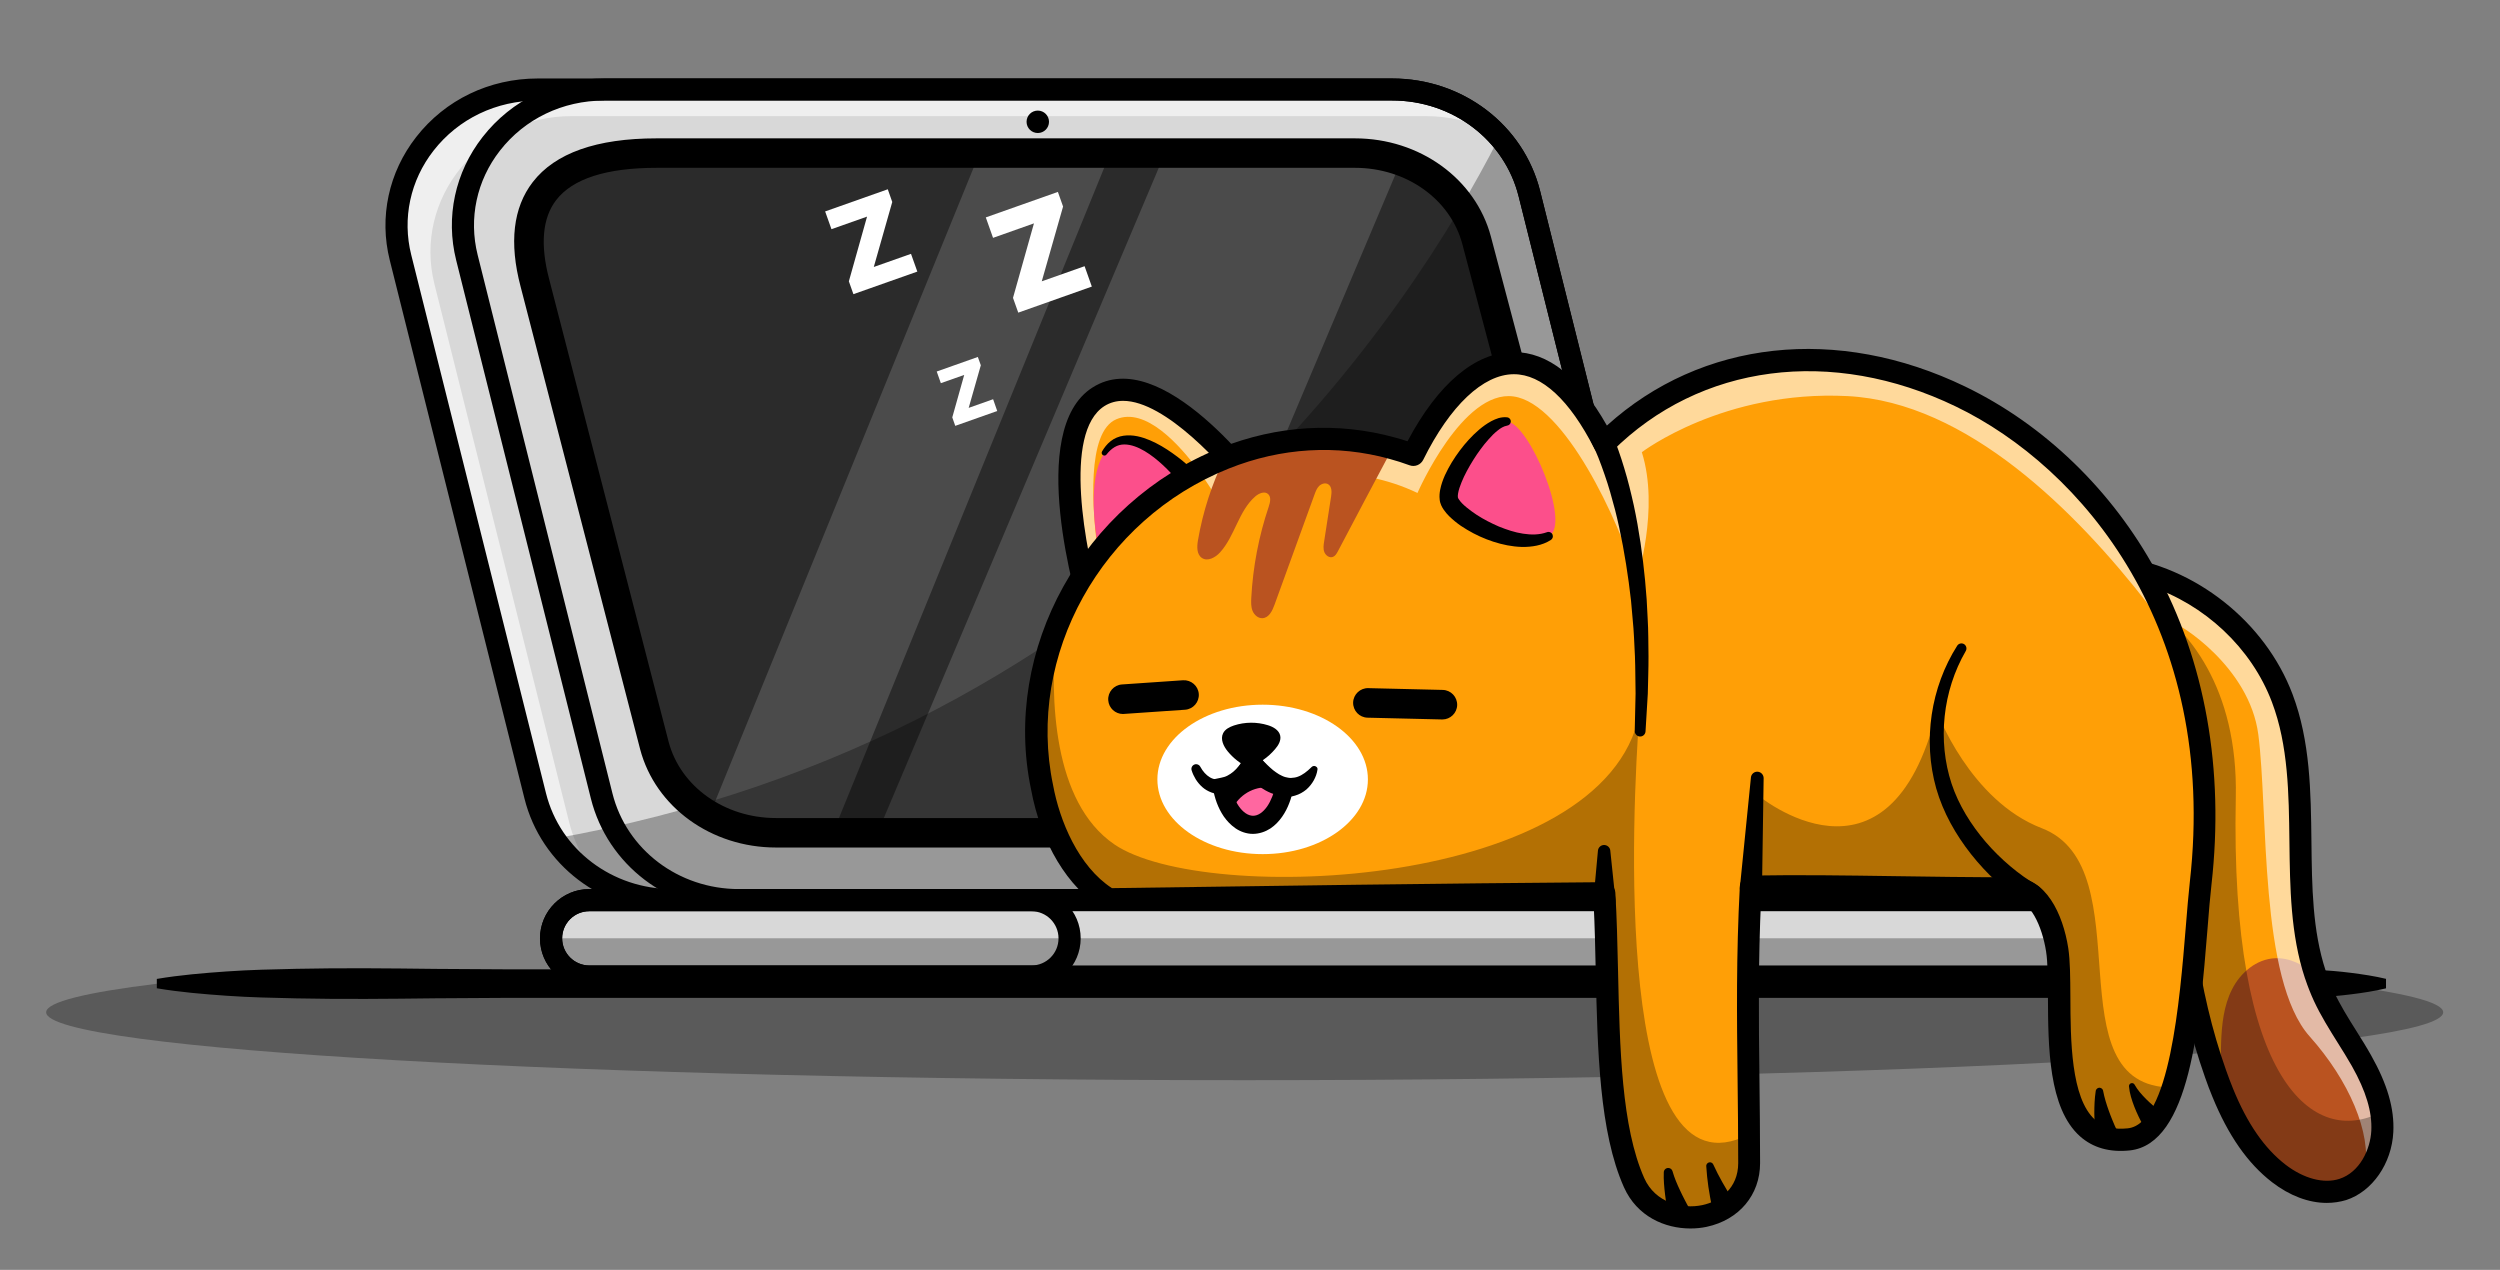 <?xml version="1.0" encoding="utf-8"?>
<!-- Generator: Adobe Illustrator 22.1.0, SVG Export Plug-In . SVG Version: 6.00 Build 0)  -->
<svg version="1.1" id="Layer_1" xmlns="http://www.w3.org/2000/svg" xmlns:xlink="http://www.w3.org/1999/xlink" x="0px" y="0px"
	 viewBox="0 0 3520 1788" style="enable-background:new 0 0 3520 1788;" xml:space="preserve">
<rect x="0" y="0" width="3520" height="1788" fill="#808080" stroke="none"/>
<style type="text/css">
	.st0{opacity:0.3;}
	.st1{fill:#D8D8D8;}
	.st2{opacity:0.6;}
	.st3{fill:#FFFFFF;}
	.st4{fill:#2B2B2B;}
	.st5{opacity:0.15;}
	.st6{fill:#FF9F06;}
	.st7{fill:#FC4F8B;}
	.st8{fill:#BA5320;}
	.st9{fill:#FF67A0;}
</style>
<g>
	<g>
		<g>
			<g>
				<path d="M220.9,1378.3c32.7-5.5,65.4-8.2,98.1-10.5c32.7-2.3,65.4-3,98.1-3.7c65.4-1.4,130.8-0.7,196.2,0.1l98.1,0.6l98.1,0
					h196.2h784.6h784.6h392.3l98.1,0c32.7,0,65.4-0.9,98.1-1.3c32.7-0.4,65.4,0.2,98.1,1.9c16.3,1,32.7,2.3,49,4.4
					c16.3,2.1,32.7,4.5,49,8.4v13.4c-16.3,3.9-32.7,6.4-49,8.4c-16.3,2.1-32.7,3.4-49,4.4c-32.7,1.7-65.4,2.4-98.1,1.9
					c-32.7-0.4-65.4-1.3-98.1-1.3l-98.1,0h-392.3h-784.6h-784.6H809.4l-98.1,0l-98.1,0.6c-65.4,0.8-130.8,1.5-196.2,0.1
					c-32.7-0.7-65.4-1.4-98.1-3.7c-32.7-2.3-65.4-5-98.1-10.5V1378.3z"/>
			</g>
			<g>
				<g class="st0">
					<g>
						<path d="M3283.4,1385H221.6C121.2,1397.3,65,1410.9,65,1425.3c0,52.8,755.5,95.6,1687.5,95.6S3440,1478,3440,1425.3
							C3440,1410.9,3383.8,1397.3,3283.4,1385z"/>
					</g>
				</g>
			</g>
			<g>
				<g>
					<path class="st1" d="M2149.9,1274.9H946.8c-71.4,0-135.5-36.7-170.6-93.4c-10.1-16.3-17.8-34.1-22.5-53.2L563.9,370.1
						C533.7,249.5,628.5,133.5,757,133.5h1203.1c58.3,0,111.7,24.4,148.5,64.3c21.2,22.9,36.9,51,44.7,82.4l189.8,758.2
						C2373.2,1158.9,2278.5,1274.9,2149.9,1274.9z"/>
				</g>
				<g class="st2">
					<path class="st3" d="M611.7,400.1l189.8,758.2c4.8,19.1,12.5,37,22.5,53.2c8.1,13.1,17.7,25.1,28.6,35.8
						c-33.9-16.3-62.4-41.7-82-73.3c-10.1-16.3-17.8-34.1-22.5-53.2L558.3,362.6C528.1,242,622.9,126,751.5,126h1203.1
						c55,0,105.6,21.7,142,57.6c-26.9-12.9-57.1-20.1-88.7-20.1H804.8C676.2,163.5,581.5,279.5,611.7,400.1z"/>
				</g>
				<g>
					<path d="M2149.9,1283H946.8c-99.3,0-184.9-65.2-208.3-158.5L548.8,366.4c-15.2-60.6-1.6-123.8,37.2-173.5
						c40.9-52.4,103.2-82.4,171.1-82.4h1203.1c99.3,0,184.9,65.2,208.3,158.4l189.8,758.2c15.1,60.6,1.6,123.9-37.3,173.6
						C2280,1253,2217.7,1283,2149.9,1283z M757,141.6c-58.2,0-111.6,25.7-146.5,70.4c-32.9,42.1-44.3,95.6-31.5,146.8L768.8,1117
						c19.9,79.4,93.1,134.8,178,134.8h1203.1c58.2,0,111.6-25.7,146.5-70.4c32.9-42.1,44.4-95.6,31.6-146.8l-189.8-758.2
						c-19.9-79.4-93.1-134.9-178.1-134.9H757z"/>
				</g>
				<g>
					<path d="M2149.9,1283H1040.3c-99.3,0-184.9-65.2-208.3-158.5L642.3,366.4c-15.2-60.6-1.6-123.8,37.2-173.5
						c40.9-52.4,103.2-82.4,171.1-82.4h1109.6c99.3,0,184.9,65.2,208.3,158.4l189.8,758.2c15.1,60.6,1.6,123.9-37.3,173.6
						C2280,1253,2217.7,1283,2149.9,1283z M850.5,141.6c-58.2,0-111.6,25.7-146.5,70.4c-32.9,42.1-44.3,95.6-31.5,146.8L862.3,1117
						c19.9,79.4,93.1,134.8,178,134.8h1109.6c58.2,0,111.6-25.7,146.5-70.4c32.9-42.1,44.4-95.6,31.6-146.8l-189.8-758.2
						c-19.9-79.4-93.1-134.9-178.1-134.9H850.5z"/>
				</g>
				<g>
					<path class="st4" d="M2076.1,1172.6h-983.5c-34.1,0-66.3-8.9-93.6-24.6c-38-21.7-66.5-56.4-77.6-98.3L753.1,398.3
						c-26.8-101.1,5.7-182.8,171.2-182.8h983.5c22.8,0,44.7,4,64.8,11.3c52.1,18.8,92.7,59.6,106.4,111.6l168.2,635.7
						C2274,1075.3,2190.1,1172.6,2076.1,1172.6z"/>
				</g>
				<g class="st5">
					<path class="st3" d="M1563.1,215.6l-390.3,957h-80.3c-34.1,0-66.3-8.9-93.6-24.6l380.3-932.4H1563.1z"/>
				</g>
				<g class="st5">
					<path class="st3" d="M1972.7,226.9l-399.9,945.7h-337.2l404.7-957h267.5C1930.6,215.6,1952.6,219.6,1972.7,226.9z"/>
				</g>
				<g>
					<path d="M2076.1,1193.3h-983.5c-91.1,0-169.8-56.9-191.3-138.4L733,403.5c-16.3-61.6-10.6-111.2,17.1-147.1
						c31.5-40.9,90.1-61.6,174.2-61.6h983.5c91.1,0,169.8,56.9,191.4,138.4l168.2,635.7c13.5,51.2,2.3,105.1-30.7,148
						C2199.8,1164.7,2139.8,1193.3,2076.1,1193.3z M924.4,236.3c-70.6,0-118.1,15.3-141.3,45.4c-19.4,25.2-22.7,62.7-9.9,111.3
						l168.2,651.4c16.7,63.2,78.8,107.4,151.1,107.4h983.5c50.9,0,98.6-22.5,127.7-60.3c25.5-33,33.8-72.8,23.5-112l-168.2-635.7
						c-16.8-63.3-78.9-107.5-151.2-107.5H924.4z"/>
				</g>
				<g class="st0">
					<g>
						<path d="M2149.9,1274.9H946.8c-71.4,0-135.5-36.7-170.6-93.4c832.9-145.8,1216.8-757.5,1332.4-983.7
							c21.2,22.9,36.9,51,44.7,82.4l189.8,758.2C2373.2,1158.9,2278.5,1274.9,2149.9,1274.9z"/>
					</g>
				</g>
				<g>
					<path class="st6" d="M1778.9,703c-10.9,21.9-25.6,41.4-42.5,58.6c-62.1,63.6-153,96.4-184.7,106.3c-7.3,2.3-11.4,3.4-11.4,3.4
						s-1.9-6.2-4.8-16.9c-2.9-10.3-6.6-24.7-10.4-41.8c-17.9-79.2-37.9-214.8,22.6-253.2c55-34.9,132.4,31.2,182.3,84.8
						c12.2,13.1,22.8,25.6,30.9,35.5C1772.2,693.7,1778.9,703,1778.9,703z"/>
				</g>
				<g class="st2">
					<path class="st3" d="M1760.8,679.8c-31.1,8.2-50.4,16.9-50.4,16.9s-8.6-14.9-22.4-33.6c-27.5-37.4-75.3-90.2-116.2-72.8
						c-42.1,17.9-34.4,125.8-25.4,191.8c4.2,30.2,8.5,51.6,8.5,51.6l-19.5,20.7c-2.9-10.3-6.6-24.7-10.4-41.8
						c-17.9-79.2-37.9-214.8,22.6-253.2c55-34.9,132.4,31.2,182.3,84.8C1742.1,657.4,1752.6,669.8,1760.8,679.8z"/>
				</g>
				<g>
					<path d="M1528.9,889.4l-4.4-14.2c-8.5-27.4-80.7-269.8,13.9-329.7c96.9-61.4,236.6,126,252.2,147.6l5.5,7.6l-4.2,8.4
						c-10.9,21.9-26.1,43-45.3,62.6c-63.9,65.3-155,98.9-191.2,110.3c-7.7,2.4-12.1,3.6-12.1,3.6L1528.9,889.4z M1581.3,564.4
						c-9.4,0-18.2,2.3-26.2,7.3c-59.1,37.5-27,202.3-5.2,279.3c30.5-9.9,116.5-41.8,174.5-101.2c14.4-14.7,26.3-30.3,35.3-46.3
						C1723.2,655.4,1640.7,564.4,1581.3,564.4z"/>
				</g>
				<g>
					<path class="st7" d="M1735.9,745c-74.8,103.4-165.8,124.6-165.8,124.6s-66.8-201-1.8-245.7
						C1607.7,596.8,1691.9,687.7,1735.9,745z"/>
				</g>
				<g>
					<path class="st6" d="M3354.3,1586.4c-1.1,22.1-9.7,44.5-24.3,60.8c-8.5,9.5-19.1,16.9-31.4,20.9c-30.6,10-64.6-2.8-90.1-22.4
						c-37-28.6-61.2-70.1-79-113.8c-3.7-8.9-7.1-17.9-10.2-27c-14-39.7-24.9-80.4-33.1-121.7c-18.3-91.7-23.8-186.2-22.6-279.9
						c0.7-54.2,3.5-108.7-5-162.2c-5.4-33.4-15.6-66.6-34.3-97.1c-0.4-0.7-0.8-1.4-1.3-2.1c-9.2-14.6-20.4-28.6-34-41.5
						c-2.9-2.8-5.8-5.5-8.9-8.1c0.8,0.1,1.6,0.2,2.3,0.4c12.7,1.7,25.3,4.3,37.6,7.8c86.8,24.7,161.5,91.4,193.4,176
						c46.4,122.9,6,266.5,46.6,389.4c0.1,0.1,0.1,0.1,0.1,0.1c3.4,10.2,7.3,20.3,11.9,30.2c14.8,31.8,35.7,60.3,53,90.8
						c12.7,22.6,23.6,47,27.6,72.4C3354.2,1568.2,3354.8,1577.2,3354.3,1586.4z"/>
				</g>
				<g>
					<path class="st8" d="M3354.3,1592.9c-1.8,35-22.3,70.9-55.7,81.7c-30.6,10-64.6-2.8-90.1-22.4c-37-28.6-61.2-70.1-79-113.8
						c-2.5-23.1-3.1-46.5-2.2-69.7c0.9-26,3.7-52.7,15.5-75.9c11.7-23.2,34.3-42.5,60.4-43.6c21-1,40.2,9.5,56.9,23.1
						c0.1,0.1,0.1,0.1,0.1,0.1c3.4,10.2,7.3,20.3,11.9,30.2c14.8,31.8,35.7,60.3,53,90.8C3342.2,1523.9,3356.1,1557.9,3354.3,1592.9
						z"/>
				</g>
				<g class="st2">
					<path class="st3" d="M3354.3,1586.4c-1.1,22.1-9.7,44.5-24.3,60.8c8.9-52.1-22.3-125.5-78-187.9
						c-71.3-79.9-58.1-315.8-72.3-425.1c-12.5-95.8-112.3-157.1-121-157.9c-0.4-0.1,11.3,40.8,11.3,40.8
						c-10.6-23.5-26.3-48.2-45.8-73.1c-11.1-14.3-22.9-28.9-35.3-43.6c-2.1-2.6-4.3-5.1-6.5-7.7c12.7,1.7,25.3,4.3,37.6,7.8
						c86.8,24.7,161.5,91.4,193.4,176c46.4,122.9,6,266.5,46.6,389.4c0.1,0.1,0.1,0.1,0.1,0.1c3.4,10.2,7.3,20.3,11.9,30.2
						c14.8,31.8,35.7,60.3,53,90.8c12.7,22.6,23.6,47,27.6,72.4C3354.2,1568.2,3354.8,1577.2,3354.3,1586.4z"/>
				</g>
				<g class="st0">
					<g>
						<path d="M3354.3,1592.9c-1.8,35-22.3,70.9-55.7,81.7c-30.6,10-64.6-2.8-90.1-22.4c-37-28.6-61.2-70.1-79-113.8
							c-3.7-8.9-7.1-17.9-10.2-27c-45.2-128.1-57.5-265.8-55.7-401.6c0.7-54.2,3.5-108.7-5-162.2c-5.5-34.1-16.1-68.2-35.6-99.3
							c56,35,128.3,119,125,274.2c-8.4,402.7,110.2,492.6,204.6,443.3C3354.2,1574.7,3354.8,1583.8,3354.3,1592.9z"/>
					</g>
				</g>
				<g>
					<path d="M3276,1693.7c-25.2,0-52.1-10-77-29.2c-34.3-26.5-61.7-65.8-83.9-120.2c-3.5-8.3-6.9-17.4-10.5-27.7
						c-40.2-113.9-58.7-247-56.6-407c0.1-8.7,0.3-17.5,0.4-26.2c0.8-44.2,1.7-89.8-5.2-133.4c-9.6-59.7-33.5-105.3-73.3-139.5
						c-5.2-4.5-6.9-11.9-4.1-18.1c2.8-6.3,9.4-10,16.2-9.1c108.5,13.9,207.3,91.9,245.9,194.2c25,66.1,25.8,137.7,26.6,206.9
						c0.7,64.5,1.4,125.5,20,182.3c0.1,0.3,0.2,0.6,0.3,0.9c3.2,9.8,7,19.4,11.3,28.6c8.8,18.9,19.8,36.6,31.6,55.3
						c7,11.1,14.2,22.6,20.8,34.4c23,40.8,32.9,75.1,31.3,108c0,0,0,0,0,0c-2.2,44.4-29.6,83.8-66.4,95.8
						C3294.7,1692.3,3285.5,1693.7,3276,1693.7z M3026,825.1c24.6,33,40.4,72.7,48,120.1c7.4,46.3,6.5,93.3,5.6,138.9
						c-0.2,8.7-0.3,17.4-0.4,26c-2,156.2,15.9,285.8,54.9,396.2c3.4,9.7,6.7,18.3,9.9,26.2c20,49.3,44.3,84.4,74.1,107.4
						c25.5,19.6,53.8,27.1,75.7,20c29-9.4,43.6-41.7,45-67.7c1.3-26.7-7.4-55.7-27.3-91.1c-6.3-11.1-13.3-22.3-20.1-33.1
						c-11.7-18.7-23.8-38-33.4-58.7c-4.6-10-8.7-20.4-12.2-30.9c-0.1-0.3-0.3-0.6-0.4-1c-20.4-61.6-21.1-128.2-21.9-192.6
						c-0.8-66.5-1.5-135.3-24.6-196.2C3170,912,3103.7,850.6,3026,825.1z M3354.3,1592.9L3354.3,1592.9L3354.3,1592.9z"/>
				</g>
				<g>
					<path class="st1" d="M2942.1,1321.2c0,14.9-6,28.3-15.7,38c-9.7,9.7-23.2,15.7-38,15.7H829.7c-29.7-0.1-53.8-24.1-53.8-53.8
						c0-29.7,24.1-53.8,53.8-53.8h2058.7C2918.1,1267.5,2942.1,1291.5,2942.1,1321.2z"/>
				</g>
				<g class="st0">
					<g>
						<path d="M2942.1,1321.2c0,14.9-6,28.3-15.7,38c-9.7,9.7-23.2,15.7-38,15.7H829.7c-29.7-0.1-53.8-24.1-53.8-53.8H2942.1z"/>
					</g>
				</g>
				<g>
					<path d="M2888.4,1390.6H829.7c-38.3-0.1-69.4-31.2-69.4-69.4c0-38.2,31.1-69.4,69.4-69.4h2058.7c38.2,0,69.4,31.1,69.4,69.4
						C2957.7,1359.5,2926.6,1390.6,2888.4,1390.6z M829.7,1283c-21.1,0-38.2,17.1-38.2,38.2c0,21,17.1,38.1,38.2,38.2h2058.7
						c21.1,0,38.2-17.1,38.2-38.2s-17.1-38.2-38.2-38.2H829.7z"/>
				</g>
				<g>
					<path class="st6" d="M3099.4,1244.2c-4.2,37.1-7.3,90.9-13.2,145.6c-5.4,50.9-13.3,102.6-26.6,142.6
						c-13.6,40.9-33,69.7-61.5,72.7c-125.9,13.5-89.6-194.3-100.8-266.9c-5.7-36.8-24.8-86.5-62-86.5c-144.5,0-250.4-4.6-369.4-2.4
						c-6.1,114.7-3.6,209.5-2.6,317.1c0.1,9.2,0.2,18.6,0.3,28.1c0.1,14.3,0.2,29,0.2,43.9c0,87-127.5,104.8-162.1,27.6
						c-45-100.9-33.9-273.6-42-407.5c-233.6,1.8-465.7,5.1-697.8,8.5c-50.4-30.2-82.4-95.5-93.8-157.7
						c-13.9-66.6-9.6-132.2,8.6-192.6l0.1-0.1c3.1-10.5,6.7-20.8,10.7-31c10.1-25.6,22.7-50.1,37.6-73.2
						c6.6-10.5,13.9-20.7,21.5-30.5c38.1-49.4,86.7-90.4,141.6-119c12.1-6.3,24.4-11.9,37-17c1.6-0.6,3.2-1.3,4.9-1.9
						c71.8-27.6,151.7-34.2,231.4-12.2c9.8,2.6,19.5,5.8,29.2,9.4c68.7-138.6,177-196.5,268.9-15.9
						C2476.7,409,2852.6,506,3020.1,806.9c20.1,36.1,37.1,75,50.6,116.7C3100.9,1017.4,3112.9,1125,3099.4,1244.2z"/>
				</g>
				<g class="st2">
					<path class="st3" d="M3070.7,923.7c-0.4-0.1-0.6-0.1-0.6-0.1c-10.6-23.5-26.3-48.2-45.8-73.1
						c-100.8-129.9-254.6-284.3-423-292.8c-174.6-8.8-289.6,79-289.6,79c25.3,80.2-7.2,179.8-7.2,179.8
						c-25.4-84.1-101.6-248.3-173.4-258.3c-71.8-10-135.3,135.9-135.3,135.9c-87.2-41.7-179.8-28.9-235.1-14.3
						c-31.1,8.2-50.4,16.9-50.4,16.9s-8.6-14.9-22.4-33.6c12.1-6.3,24.4-11.9,37-17c1.6-0.6,3.2-1.3,4.9-1.9
						c71.8-27.6,151.7-34.2,231.4-12.2c9.8,2.6,19.5,5.8,29.2,9.4c68.7-138.6,177-196.5,268.9-15.9
						C2476.7,409,2852.6,506,3020.1,806.9C3040.2,843,3057.2,882,3070.7,923.7z"/>
				</g>
				<g>
					<path class="st8" d="M1960.5,631.3c-25.8,48.3-51.4,96.8-76.9,145.2c-1.7,3.1-3.5,6.3-6.8,7.6c-4.8,1.9-10.2-1.9-12.1-6.7
						c-1.9-4.8-1.1-10.1-0.3-15.2c3.2-21,6.5-42.1,9.8-63.2c1-6.2,1.2-14.1-4.3-17.3c-4-2.3-9.4-0.6-12.6,2.6
						c-3.3,3.3-4.9,7.7-6.5,12.1c-18.8,51.8-37.6,103.6-56.4,155.4c-3,8.4-7.9,18.2-16.9,18.6c-6.1,0.3-11.6-4.6-13.9-10.3
						c-2.3-5.7-2.1-12.1-1.8-18.3c2.3-43.7,10.6-87,24.6-128.5c2-6,3.7-13.5-0.9-17.7c-5-4.5-13-1-18.1,3.4
						c-23.5,20.5-28.6,55.7-49.6,78.8c-6.5,7.2-17.5,13.2-25.5,7.8c-7.5-5-7.1-15.9-5.6-24.7c6.9-40.2,19.5-79.3,37.4-115.8
						C1797.2,616.1,1879,608.7,1960.5,631.3z"/>
				</g>
				<g>
					<path d="M2380.1,1729.7c-35.8,0-75.1-16.7-93.6-58.1c-34.7-77.8-37.2-192.8-39.7-304.1c-0.7-32.9-1.4-64.2-2.9-94.1
						c-228.5,1.8-459.3,5.1-682.5,8.3c-2.8,0.2-6.1-0.7-8.6-2.2c-49.4-29.7-87.2-92.5-101.1-168.2
						c-41.2-196.8,73.4-403.6,266.5-480.6c80.2-32,165.3-37,246.2-14.6c5.7,1.5,11.5,3.3,17.4,5.2c42.8-80.9,95.4-125.3,148.9-125.6
						c0.2,0,0.4,0,0.6,0c48.3,0,92.4,34.8,131.2,103.5c133.1-120.5,324.4-141.9,504.5-54.9c111.4,53.8,206.8,146,268.6,259.6
						c69.4,127.5,96.4,280,78.2,441.2v0c-2,17.5-3.8,39.3-5.6,62.4c-11,135.1-24.7,303.2-109.4,312.3c-28.5,3-52.1-3.7-70.3-20
						c-44.3-39.7-44.7-126.3-45-195.9c-0.1-25.1-0.2-48.8-2.6-64.1c-5.5-35.3-22.4-73.4-46.6-73.4c-62,0-116.2-0.8-168.6-1.6
						c-63.3-1-123.4-1.9-186-1c-4.3,91.2-3.4,170.8-2.4,254.8c0.4,38,0.9,77.2,0.9,119.1c0,44.7-29.5,79.9-75.3,89.7
						C2395.9,1728.9,2388.1,1729.7,2380.1,1729.7z M2258.8,1242.2c8.2,0,15.1,6.4,15.6,14.6c2.1,34.8,2.9,71.4,3.8,110
						c2.4,108.2,4.8,220,36.9,292c15.5,34.7,53.2,44,81.7,38c24.5-5.2,50.6-23.5,50.6-59.2c0-41.7-0.5-80.8-0.9-118.7
						c-1-89-2-173,3.2-271.3c0.4-8.2,7.1-14.6,15.3-14.8c68.3-1.2,133-0.2,201.6,0.8c52.3,0.8,106.4,1.6,168.1,1.6
						c45.7,0,69.9,51.5,77.4,99.7c2.7,17.7,2.8,41.4,3,68.8c0.2,60.1,0.6,142.4,34.6,172.8c11.5,10.3,26.6,14.3,46.2,12.2
						c59.1-6.3,73.2-180,81.7-283.8c1.9-23.4,3.7-45.4,5.7-63.4c40.3-357.1-152.2-583.6-329.4-669.1
						c-174.8-84.4-360.3-60.2-484.1,63.2c-3.5,3.5-8.5,5.2-13.5,4.4c-4.9-0.8-9.2-3.9-11.4-8.3c-34.9-68.6-74.1-104.8-113.3-104.8
						c-0.1,0-0.2,0-0.3,0c-43.1,0.2-89.6,44.2-127.4,120.5c-3.5,7.1-11.9,10.5-19.3,7.7c-9.4-3.4-18.8-6.5-27.9-8.9
						c-74.4-20.6-152.7-16-226.5,13.5c-179.3,71.5-285.7,263-247.5,445.6c9.3,50.8,35.9,114.6,82.9,145.2
						c227.1-3.3,461.4-6.6,693.3-8.4C2258.7,1242.2,2258.7,1242.2,2258.8,1242.2z M3098.6,1243.4L3098.6,1243.4L3098.6,1243.4z"/>
				</g>
				<g>
					<path d="M2449.8,1249.2l15.5-154.4l0-0.2c0.5-4.9,4.9-8.5,9.8-8c4.7,0.5,8.1,4.5,8.1,9.1l-2.3,155.1l0,0.3
						c-0.1,8.6-7.2,15.5-15.8,15.4c-8.6-0.1-15.5-7.2-15.4-15.8C2449.7,1250.1,2449.7,1249.6,2449.8,1249.2z"/>
				</g>
				<g>
					<path d="M2852.5,1273.6c-29.6-19.4-55.5-43.5-77.2-70.9c-21.6-27.4-39.3-58.5-49.1-92.6c-19.1-67.9-7.6-142.4,29.5-200.9
						c2.1-3.3,6.5-4.3,9.8-2.2c3.2,2.1,4.2,6.3,2.3,9.6c-32.6,56.3-39.9,126.3-20,186.8c10,30.1,27.3,57.8,48.1,82.1
						c21,24.3,45.8,45.4,73,61.6c7.4,4.4,9.8,14,5.4,21.4s-14,9.8-21.4,5.4C2852.9,1273.9,2852.6,1273.7,2852.5,1273.6z"/>
				</g>
				<g>
					<path d="M2243.5,1267.5l6.4-69.8c0.4-4.8,4.7-8.4,9.5-7.9c4.2,0.4,7.5,3.7,7.9,7.8l0,0.1l7.3,69.8c0.9,8.6-5.4,16.3-14,17.2
						c-8.6,0.9-16.3-5.4-17.2-14c-0.1-1-0.1-2,0-3L2243.5,1267.5z"/>
				</g>
				<g>
					<path d="M2267.9,607.5c2.4,4.9,4,8.9,5.8,13.2c1.8,4.3,3.3,8.6,4.9,12.9c3,8.6,5.9,17.2,8.4,25.8c5.3,17.3,9.5,34.7,13.4,52.2
						c7.5,35,12.5,70.4,15.9,105.8l2.2,26.6c0.6,8.9,0.9,17.7,1.4,26.6c1.1,17.7,0.9,35.5,1.2,53.2c0.1,17.7-0.7,35.4-1,53.1
						l-3.2,53c-0.3,4.2-3.9,7.4-8,7.1c-4.1-0.2-7.2-3.7-7.2-7.7l0-0.3l1.2-52.5c-0.4-17.5-0.2-35-0.9-52.4
						c-0.9-17.4-1.4-34.9-3.2-52.2c-0.8-8.7-1.4-17.4-2.3-26l-3.2-25.9c-4.7-34.5-10.8-68.7-19.3-102.2c-4.4-16.7-9-33.3-14.7-49.5
						c-2.7-8.2-5.8-16.1-8.8-24c-1.7-3.9-3.2-7.9-4.9-11.6c-1.7-3.7-3.6-7.8-5.1-10.8l-0.2-0.4c-4-7.6-1.1-17,6.5-21.1
						c7.6-4,17-1.1,21.1,6.5C2267.7,607.1,2267.8,607.3,2267.9,607.5z"/>
				</g>
				<g>
					<path class="st7" d="M2121.9,593.6c-30.6-1.5-88.3,83.2-81.6,110.2c6.2,24.9,94.3,74.9,140.5,51.1
						C2213,738.3,2152.6,595.1,2121.9,593.6z"/>
				</g>
				<g>
					<path d="M2121.6,599.4c-4.2,0.7-8.9,3.4-13.2,7c-4.4,3.5-8.6,7.7-12.5,12.2c-4,4.4-7.7,9.1-11.3,14c-3.6,4.8-7,9.9-10.2,15
						c-6.4,10.3-12.3,20.9-16.6,31.6c-2.2,5.3-4,10.7-4.8,15.4c-0.5,2.4-0.4,4.4-0.3,5.5c0.1,0.5,0.2,0.7,0.3,1.1
						c0.2,0.3,0.3,0.6,0.5,1l0.8,1.2c2.2,3.5,6.3,7.5,10.6,11c4.3,3.6,9.1,7,14,10.3c9.9,6.5,20.6,11.9,31.6,16.7
						c11,4.4,22.4,8.3,33.9,10c11.5,1.8,23.1,1.8,33.6-2l0.2-0.1c3.2-1.1,6.8,0.5,7.9,3.7c1,2.8-0.1,5.8-2.5,7.3
						c-12.3,7.9-27.1,10-40.8,9.8c-13.9-0.4-27.3-3.2-40.2-7.4c-12.9-4.2-25.2-9.8-36.9-16.8c-5.9-3.4-11.6-7.3-17.1-11.8
						c-5.5-4.6-10.9-9.3-15.8-16.4c-0.6-0.9-1.2-1.8-1.8-2.8l-1.7-3.3c-1.1-2.5-2-5.4-2.2-8.1c-0.6-5.2-0.1-9.6,0.6-13.5
						c1.5-7.9,4-14.5,6.8-20.9c5.8-12.6,12.9-24,20.9-34.7c8-10.7,17-20.7,27.3-29.5c5.2-4.4,10.8-8.5,17.1-11.9
						c3.1-1.7,6.6-3.1,10.2-4.3c3.8-1,7.8-1.6,12.1-1.1c3.2,0.4,5.5,3.3,5.1,6.5c-0.3,2.6-2.3,4.7-4.8,5.1L2121.6,599.4z"/>
				</g>
				<g>
					<path d="M2030.9,1013c-0.2,0-0.3,0-0.5,0l-104.9-2.5c-11.5-0.3-20.5-9.8-20.3-21.3c0.3-11.5,10-20.6,21.3-20.3l104.9,2.5
						c11.5,0.3,20.5,9.8,20.3,21.3C2051.4,1004,2042.1,1013,2030.9,1013z"/>
				</g>
				<g>
					<ellipse class="st3" cx="1777.8" cy="1097.4" rx="148.2" ry="105.2"/>
				</g>
				<g>
					<path d="M1581.1,1005.3c-10.8,0-20-8.4-20.7-19.4c-0.8-11.4,7.9-21.4,19.3-22.2l86-5.9c11.4-0.7,21.4,7.9,22.2,19.3
						c0.8,11.4-7.9,21.4-19.3,22.2l-86,5.9C1582.1,1005.3,1581.6,1005.3,1581.1,1005.3z"/>
				</g>
				<g>
					<path d="M1855,1083.7c-0.8,5.5-2.6,10.2-5.2,15c-2.6,4.7-6.1,9.1-10.5,13c-4.5,3.7-9.9,6.8-15.8,8.5
						c-5.8,1.9-12.1,2.4-18.4,1.9c-12.3-1.1-23.1-6.3-31.9-12.5c-4.4-3.1-8.4-6.6-12.1-10.3c-1.8-1.9-3.6-3.8-5.2-5.8
						c-1.7-2.1-3.1-3.9-4.9-6.7l0,0l26-1.2c-2.1,2.9-3.6,4.7-5.4,6.8c-1.8,2-3.7,3.9-5.6,5.8c-3.9,3.7-8.1,7-12.7,10
						c-4.6,3-9.7,5.5-15,7.3c-5.4,1.9-11.2,2.8-17,3l-0.8,0l-0.1,0l0.8,0c-5.1-0.2-10.3-0.7-15.3-2.6c-4.9-1.8-9.4-4.4-13.1-7.7
						c-3.7-3.3-6.7-7-9.2-10.9c-2.4-4.1-4.3-7.8-5.8-12.7c-1.1-3.5,0.9-7.2,4.4-8.3c3.1-1,6.4,0.5,7.8,3.2l0.4,0.7
						c1.3,2.5,3.5,5.7,5.7,8.1c2.2,2.5,4.7,4.5,7.3,6.1c2.6,1.6,5.3,2.5,8,2.9c2.7,0.6,5.5,0.2,8.2-0.2l0.8,0l0.1,0l-0.8,0
						c3.3-0.8,6.4-1.8,9.3-3.6c3-1.7,5.8-3.8,8.4-6.3c2.6-2.5,5.1-5.3,7.3-8.3c1.1-1.5,2.2-3.1,3.1-4.7c0.9-1.5,2-3.5,2.4-4.4
						c2.4-6.5,9.7-9.9,16.2-7.4c1,0.4,1.9,0.8,2.7,1.4l7.1,4.9l0,0l3.7,3.9c1.3,1.4,2.7,2.8,4.1,4.1c2.7,2.7,5.6,5.2,8.4,7.6
						c2.9,2.2,5.7,4.3,8.6,6c2.9,1.5,5.6,3,8.5,3.8c1.5,0.4,2.6,0.7,4.2,0.9l2.3,0.3c0.7,0,1.5,0,2.2,0c3-0.2,6.1-0.5,9.2-1.7
						c6.3-2.2,13-7.3,18.8-13.1l0.6-0.6c1.9-1.9,4.9-1.9,6.8-0.1C1854.8,1080.6,1855.3,1082.2,1855,1083.7z"/>
				</g>
				<g>
					<path d="M1757.2,1080.4c-11-5.3-20.8-13-28.6-22.5c-5.9-7.2-10.6-17.1-6.5-25.4c2.8-5.8,9.1-8.9,15.2-11
						c15.4-5.1,32.5-5.2,47.9-0.4c7.5,2.3,15.5,6.8,17.3,14.5c1.6,6.9-2.5,13.8-7.2,19.2C1785.5,1066.4,1772.8,1075.4,1757.2,1080.4
						z"/>
				</g>
				<g>
					<path d="M1808.4,1108.2c-5.5,30.7-23.1,53.1-43.9,53.1c-20.9,0-38.6-22.7-43.9-53.7c26.5-2,43.2-30,43.2-30
						S1783.5,1105.1,1808.4,1108.2z"/>
				</g>
				<g>
					<path class="st9" d="M1807.2,1114.2c-6.5,27.6-23.2,47.2-42.7,47.2c-11.8,0-22.6-7.3-30.8-19.2c7.8-19.7,27.1-33.7,49.6-33.7
						C1791.8,1108.5,1800,1110.5,1807.2,1114.2z"/>
				</g>
				<g>
					<path d="M1818.7,1100.6c1.2,3.5,2,8.3,1.5,12.7c-0.1,1.1-0.3,2.2-0.5,3.2l-0.2,1l-0.2,0.6l-0.7,2.5c-0.9,3.4-2,6.8-3.3,10.1
						c-2.5,6.6-5.8,13.2-10.1,19.3c-4.3,6.1-9.6,11.9-16.5,16.5c-6.9,4.5-15.7,7.6-24.7,7.6c-9.1,0-17.8-3.3-24.5-7.9
						c-6.8-4.7-12.1-10.5-16.4-16.6c-8.4-12.4-12.9-26-15.3-39.7l0,0l-2.2-12l13.9-2.9c3-0.6,6-1.4,8.9-3c2.9-1.5,5.7-3.4,8.4-5.7
						c2.7-2.3,5.2-5,7.5-7.9c1.2-1.4,2.3-2.9,3.3-4.5c1-1.4,2.1-3.3,2.6-4.2l0,0l2.5-39.6l23.6,38.4c0.7,1.1,2,3,3.2,4.4
						c1.2,1.6,2.5,3.1,3.8,4.6c2.7,3,5.5,5.7,8.4,8.2c2.9,2.4,6,4.5,9.1,6.3c1.5,0.7,3.1,1.6,4.6,2.1l1.2,0.5l0.3,0.1l1,0.3
						c0.8,0.2,1.6,0.5,2.4,0.8C1813.4,1096.9,1816.4,1098.7,1818.7,1100.6z M1798.1,1115.8c0,1.5,0.7,2.9,1.6,3.6
						c0.2,0.2,0.5,0.3,0.7,0.5c0,0,0.4,0.1,0.2,0.1l-0.5-0.1l-2.2-0.6c-3-0.7-5.6-1.7-8.4-2.7c-5.3-2.2-10.2-5-14.7-8
						c-4.5-3.1-8.6-6.4-12.5-9.9c-2-1.8-3.8-3.6-5.7-5.5c-1.9-2-3.5-3.7-5.6-6.3l26-1.2l0,0c-2,3-3.4,4.7-5.2,6.9
						c-1.7,2.1-3.5,4-5.4,5.9c-3.8,3.8-7.9,7.3-12.5,10.5c-4.5,3.2-9.6,5.8-15.1,7.9c-5.4,2.1-11.4,3.2-17.4,3.6l11.6-14.9l0,0
						c1.8,10.7,5.6,21.3,11.2,29.5c2.8,4,6.1,7.6,9.6,9.9c3.5,2.4,7,3.5,10.4,3.6c3.5,0,6.9-1.1,10.4-3.4c3.5-2.3,6.8-5.8,9.6-9.8
						c2.8-4.1,5.2-8.8,7.1-13.7c1-2.5,1.8-5,2.5-7.7l0.5-2l0.1-0.5l0.1-0.2l0,0.1c0,0.2-0.1,0.5,0,0.9
						C1794.8,1113.6,1796.3,1115.3,1798.1,1115.8z"/>
				</g>
				<g>
					<path d="M2349.4,1712.4c-1.1-5.3-2-10.2-2.8-15.3c-0.8-5.1-1.6-10.1-2.2-15.3c-1.2-10.2-2.2-20.5-1.8-31.2
						c0.1-3.5,3-6.2,6.5-6.1c2.8,0.1,5.1,2,5.8,4.6l0.1,0.3c2.5,8.9,6.3,17.8,10.4,26.5c2,4.4,4.2,8.7,6.4,13
						c2.2,4.3,4.5,8.7,6.8,12.6c4.4,7.6,1.8,17.2-5.7,21.6c-7.6,4.4-17.2,1.8-21.6-5.7c-0.8-1.5-1.4-3-1.8-4.6L2349.4,1712.4z"/>
				</g>
				<g>
					<path d="M2412.3,1639.6c3.9,8.5,8.1,16.8,12.7,24.9c2.3,4.1,4.6,8.1,7,12c2.4,3.9,4.9,8,7.4,11.5c5,7.2,3.2,17.1-4,22.1
						c-7.2,5-17.1,3.2-22.1-4c-1.2-1.7-1.9-3.5-2.4-5.3l-0.1-0.5c-1.2-5.1-2.1-9.8-3-14.7c-0.9-4.8-1.7-9.7-2.4-14.5
						c-1.4-9.7-2.4-19.4-3-29.1c-0.2-2.9,2-5.3,4.9-5.5C2409.4,1636.4,2411.4,1637.6,2412.3,1639.6L2412.3,1639.6z"/>
				</g>
				<g>
					<path d="M1452.2,1390.6H829.7c-38.3-0.1-69.4-31.2-69.4-69.4c0-38.2,31.1-69.4,69.4-69.4h622.5c38.2,0,69.4,31.1,69.4,69.4
						C1521.6,1359.5,1490.4,1390.6,1452.2,1390.6z M829.7,1283c-21.1,0-38.2,17.1-38.2,38.2c0,21,17.1,38.1,38.2,38.2h622.5
						c21.1,0,38.2-17.1,38.2-38.2s-17.1-38.2-38.2-38.2H829.7z"/>
				</g>
				<g>
					<path d="M1659.4,678.3c-6.5-8-14.3-16.3-22.2-23.6c-8-7.4-16.5-14.2-25.6-19.6c-9-5.3-18.9-9.3-28.5-9.3
						c-4.8,0-9.5,1.2-13.7,3.7c-4.2,2.5-8,6.1-11.3,10.3l-0.1,0.2c-1.3,1.7-3.7,2-5.4,0.6c-1.5-1.2-1.9-3.3-0.9-5
						c3.1-5.3,6.9-10.3,12.1-14.4c5.1-4.1,11.6-6.8,18.1-7.7c13.3-1.9,26,1.7,37.2,6.4c11.3,4.8,21.7,11.1,31.5,18
						c9.9,7,18.9,14.2,28,22.9c5.2,4.9,5.5,13.2,0.5,18.4c-4.9,5.2-13.2,5.5-18.4,0.5c-0.4-0.4-0.8-0.8-1.1-1.2L1659.4,678.3z"/>
				</g>
				<g>
					<path d="M2950.3,1599.1c-0.6-5.5-0.8-10.6-1.1-15.9c-0.2-5.2-0.4-10.4-0.4-15.7c0-10.5,0.4-21,2-31.5c0.5-2.9,3.2-4.9,6-4.4
						c2.3,0.4,4,2.1,4.4,4.2l0,0.2c1.8,9.5,4.7,18.8,8,28c1.7,4.6,3.4,9.2,5.3,13.7c1.8,4.5,3.8,9.1,5.8,13.2
						c3.8,7.9,0.5,17.4-7.4,21.1c-7.9,3.8-17.4,0.5-21.1-7.4c-0.8-1.7-1.3-3.4-1.5-5.2L2950.3,1599.1z"/>
				</g>
				<g>
					<path d="M3017.7,1584.8c-2.6-4.6-4.7-8.8-6.8-13.2c-2.1-4.4-4-8.8-5.8-13.4c-3.5-9.1-6.6-18.5-7.5-28.6
						c-0.2-2.3,1.5-4.4,3.9-4.6c1.7-0.1,3.3,0.8,4,2.2l0.2,0.3c4,7.3,9.9,13.8,16,20c3.1,3.1,6.3,6,9.6,8.9c3.3,2.8,6.8,5.8,10,8.1
						c7.2,5.2,8.8,15.2,3.6,22.4c-5.2,7.2-15.2,8.8-22.4,3.6c-1.9-1.4-3.4-3.1-4.5-5L3017.7,1584.8z"/>
				</g>
				<g class="st0">
					<g>
						<path d="M2462.9,1641.1c0,87-127.5,104.8-162.1,27.6c-45-100.9-33.9-273.6-42-407.5c-233.6,1.8-465.7,5.1-697.8,8.5
							c-50.4-30.2-82.4-95.5-93.8-157.7c-16.4-78.2-7.6-154.9,19.4-223.6c-8.1,94.6-4.7,240.9,82.4,300.5
							c127.2,86.9,690.1,62.9,739.2-183.4c-9.7,131.8-39,692.1,154.5,591.6C2462.8,1611.5,2462.9,1626.2,2462.9,1641.1z"/>
					</g>
				</g>
				<g class="st0">
					<g>
						<path d="M3058.8,1531.2c-13.6,40.9-33,69.7-61.5,72.7c-125.9,13.5-89.6-194.3-100.8-266.9c-5.7-36.8-24.8-86.5-62-86.5
							c-144.5,0-250.4-4.6-369.4-2.4c-6.1,114.7-3.6,209.5-2.6,317.1c0,0-12.5-258.8,11.8-446.1c0,0,185.6,156.1,252.7-117.5
							c0,0,46.1,125.4,147.8,164.5C3019.6,1221.7,2887,1531.2,3058.8,1531.2z"/>
					</g>
				</g>
				<g>
					<circle cx="1461.2" cy="171.5" r="15.8"/>
				</g>
			</g>
		</g>
	</g>
	<g>
		<g>
			<g>
				<path class="st3" d="M1291.6,382.4l-90,31.8l-6.4-18.1l25.6-91.1l-50.1,17.7l-8.9-25l88.2-31.2l6.3,17.9l-26,91.5l52.4-18.5
					L1291.6,382.4z"/>
			</g>
		</g>
		<g>
			<g>
				<path class="st3" d="M1537.3,403.5l-103.6,36.7l-7.4-20.8l29.5-104.9l-57.6,20.4l-10.2-28.8l101.5-35.9l7.3,20.6l-30,105.3
					l60.3-21.3L1537.3,403.5z"/>
			</g>
		</g>
		<g>
			<g>
				<path class="st3" d="M1404.1,578.7l-59.1,20.9l-4.2-11.9l16.8-59.8l-32.9,11.6l-5.8-16.4l57.9-20.5l4.2,11.7l-17.1,60l34.4-12.2
					L1404.1,578.7z"/>
			</g>
		</g>
	</g>
</g>
</svg>
